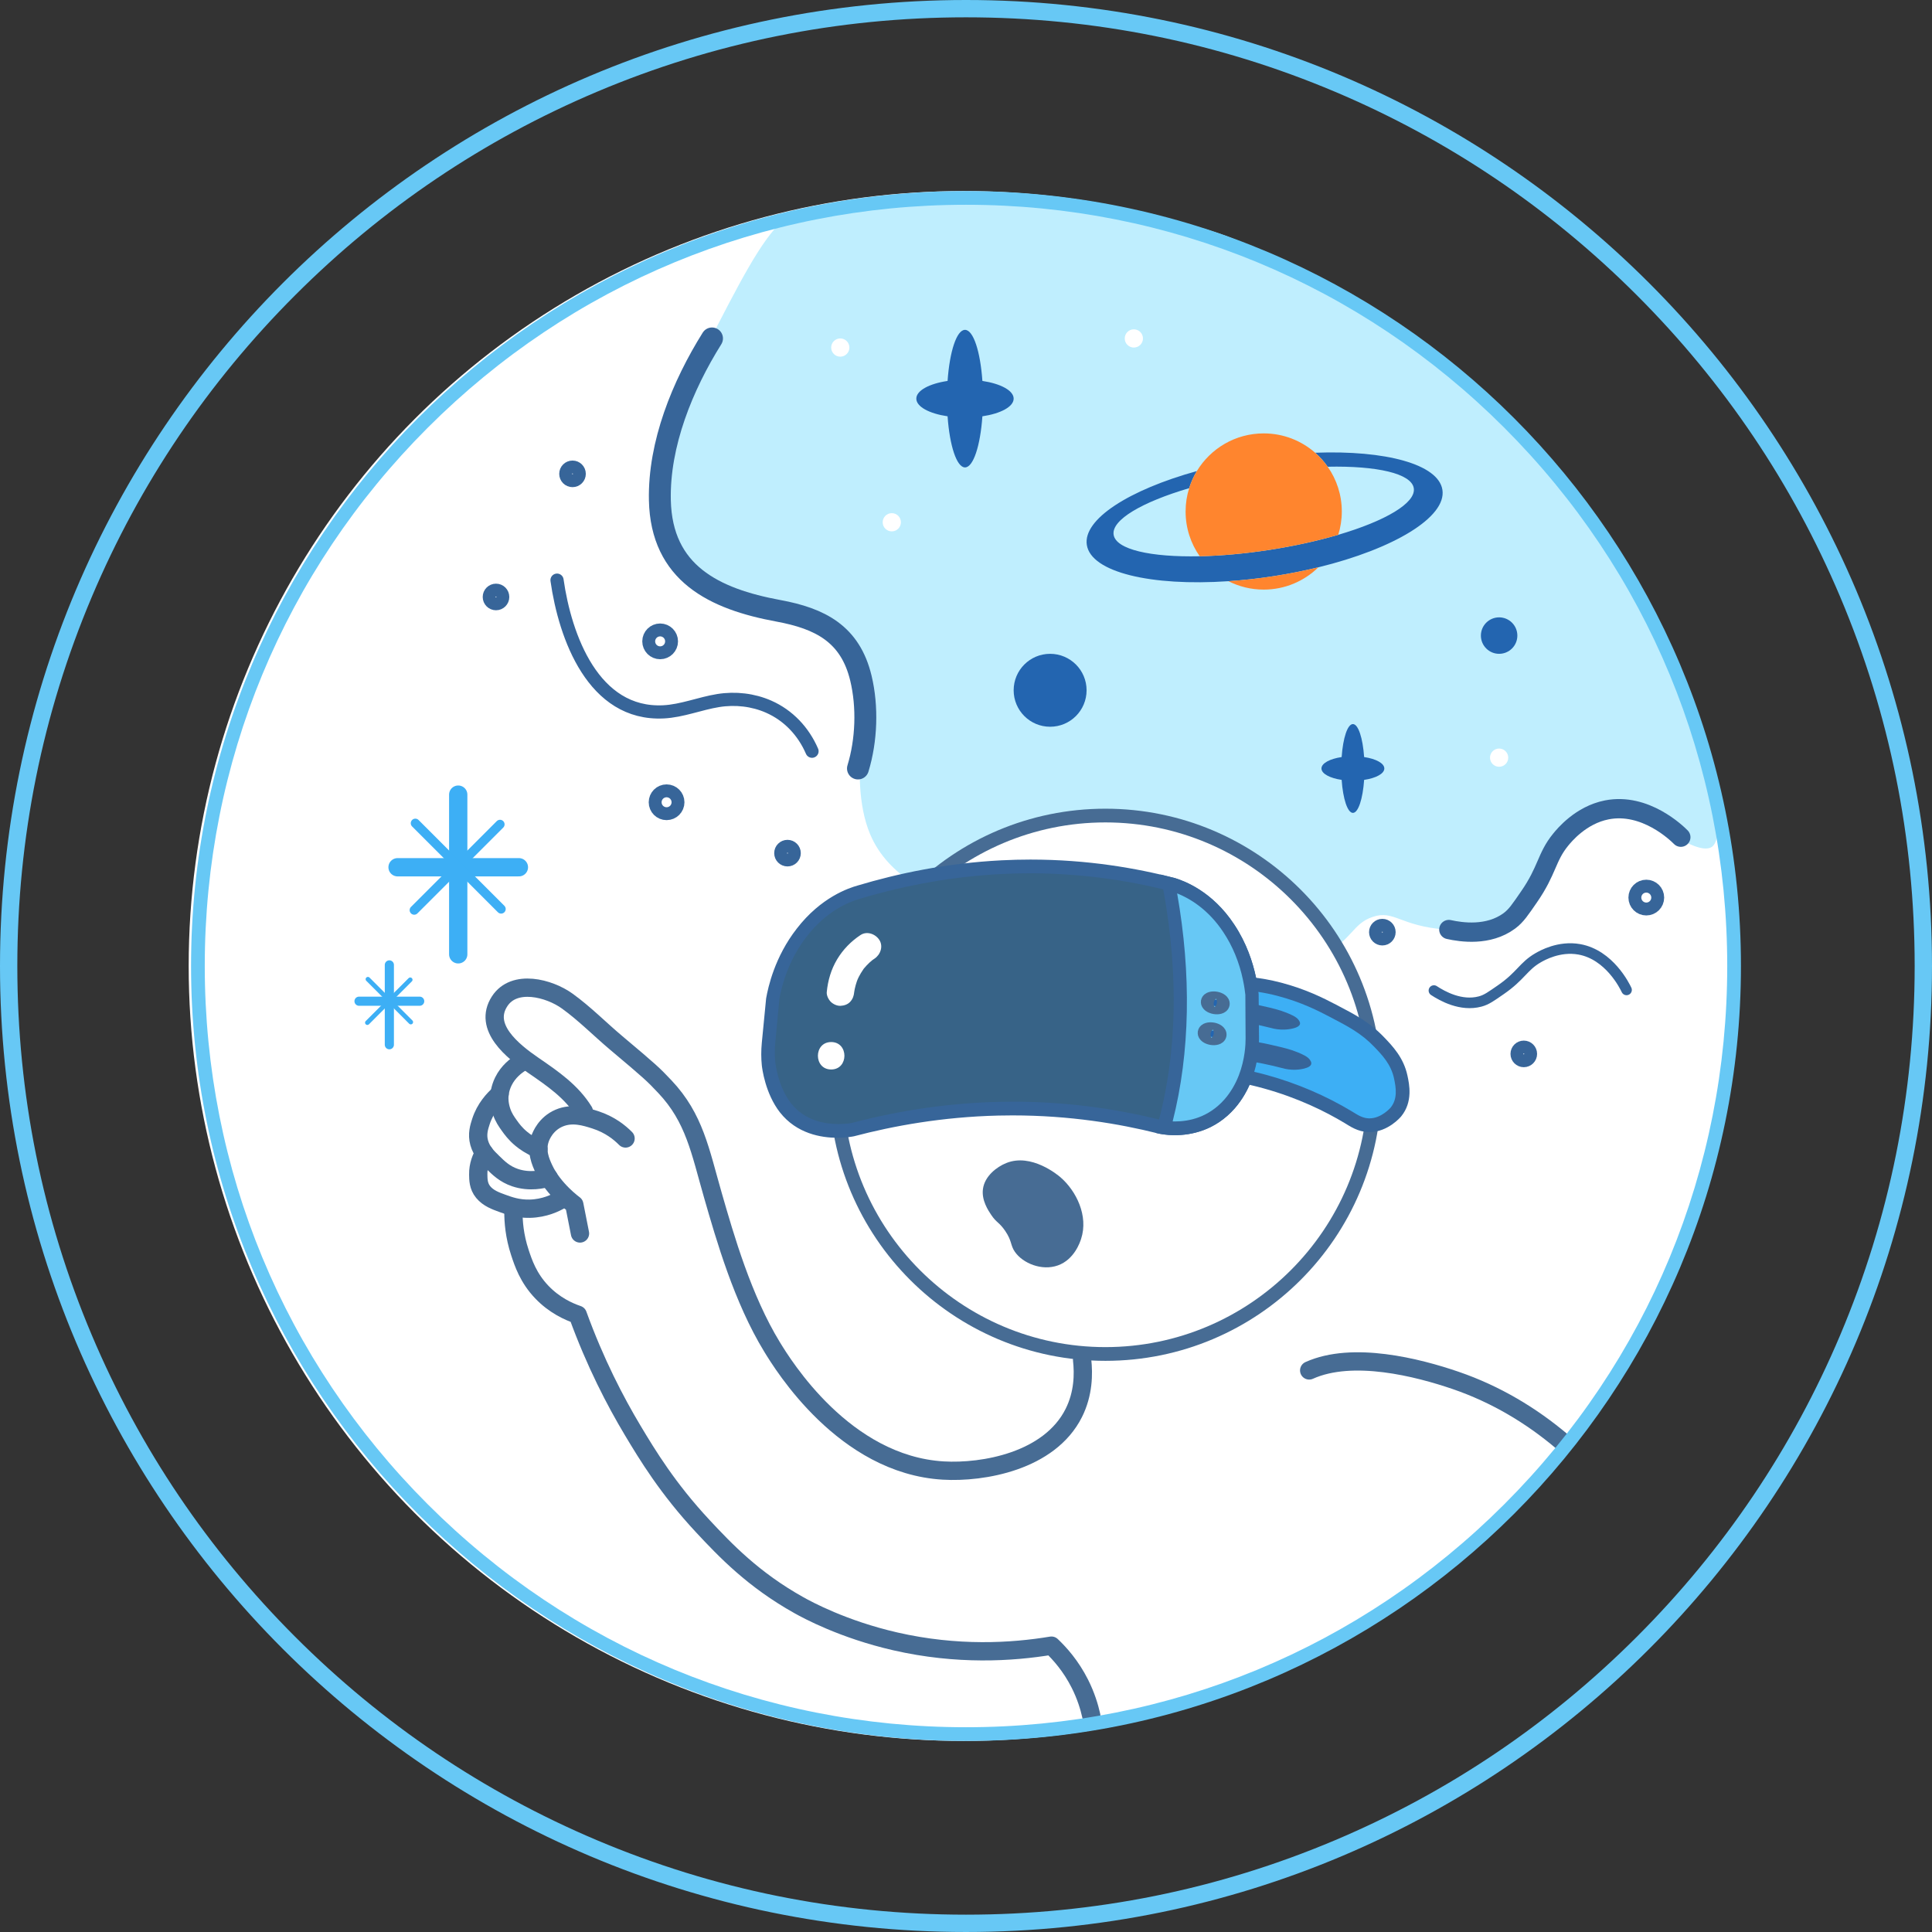 <?xml version="1.0" encoding="UTF-8"?><svg id="_레이어_2" xmlns="http://www.w3.org/2000/svg" viewBox="0 0 422.487 422.487"><rect x="0" y="0" width="422.487" height="422.487" fill="#333333" stroke="none"/><defs><style>.cls-1{stroke-width:4.79px;}.cls-1,.cls-2,.cls-3,.cls-4,.cls-5,.cls-6,.cls-7,.cls-8,.cls-9,.cls-10,.cls-11{stroke-linecap:round;stroke-linejoin:round;}.cls-1,.cls-2,.cls-3,.cls-4,.cls-5,.cls-6,.cls-7,.cls-8,.cls-10,.cls-11{fill:none;}.cls-1,.cls-3,.cls-5,.cls-8,.cls-10,.cls-11{stroke:#376599;}.cls-12{fill:#376599;}.cls-12,.cls-13,.cls-14,.cls-15,.cls-16,.cls-17,.cls-18,.cls-19,.cls-20{stroke-width:0px;}.cls-2,.cls-6{stroke-width:4px;}.cls-2,.cls-9{stroke:#476c94;}.cls-13{fill:#bfeefe;}.cls-3{stroke-width:4.219px;}.cls-4{stroke-width:2px;}.cls-4,.cls-6,.cls-7{stroke:#3daff5;}.cls-5{stroke-width:3px;}.cls-14,.cls-9{fill:#2365b0;}.cls-15{fill:#376387;}.cls-16{fill:#3daff5;}.cls-8{stroke-width:2.315px;}.cls-9{stroke-width:3.536px;}.cls-10{stroke-width:5px;}.cls-17{fill:#ff852e;}.cls-11{stroke-width:2.883px;}.cls-18{fill:#67c8f5;}.cls-19{fill:#fff;}.cls-20{fill:#476c94;}</style></defs><g id="_틀"><circle class="cls-19" cx="210.725" cy="211.243" r="169.465"/><path class="cls-13" d="M369.438,152.523c-3.886-10.455-8.403-18.163-11.882-24.099-5.564-9.493-10.537-16.051-12.295-18.325-2.97-3.843-6.681-8.644-12.389-14.266-3.918-3.859-6.242-5.609-12.952-12.201-5.631-5.532-4.527-4.823-6.324-6.373-8.657-7.465-15.66-7.922-25.752-14.157-7.311-4.516-8.932-6.024-11.607-7.646,0,0-1.666-.985-3.537-1.905-4.169-2.048-8.439-3.292-12.657-4.446-3.927-1.074-8.474-2.252-13.563-3.45,0,0-11.825-2.71-23.191-3.158-17.413-.687-34.827,2.356-52.24,5.807-4.806,4.613-9.227,13.231-16.872,28.167-8.315,16.245-9.866,23.573-9.816,30.532.032,4.407.188,11.812,5.267,17.564,3.358,3.803,7.729,5.592,9.756,6.422,5.848,2.394,7.36.92,13.9,3.139,4.374,1.484,8.67,2.942,11.829,6.982,3.604,4.61,3.824,10.149,3.99,14.299.173,4.339-.655,5.314-.959,9.891-.138,2.086-.695,10.466,2.16,17.184,3.958,9.314,13.584,13.338,20.742,16.33,6.846,2.862,9.344,2.529,21.863,5.068,0,0,41.756,8.603,48.771,7.321,4.22-.772,7.287-2.252,7.288-2.252,6.726-3.247,6.688-6.935,11.212-8.447,4.683-1.566,5.93,1.984,15.874,2.762,5.025.393,9.355.732,13.154-1.88,2.73-1.877,4.195-4.598,6.514-8.905,2.329-4.325,2.256-5.882,4.659-8.842,1.088-1.34,2.856-3.519,5.876-4.998,4.834-2.367,10.962-2.006,15.2.584,2.184,1.335,2.223,2.257,5.1,3.85,2.08,1.152,5.758,3.188,7.621,2.224,3.48-1.802.731-18.063-4.737-32.777Z"/><path class="cls-14" d="M315.425,107.113c-.87-5.6-12.44-8.69-27.83-8.11,1.03.9,1.96,1.93,2.74,3.06,10.72-.23,18.33,1.47,18.83,4.7.5,3.24-6.23,7.16-16.52,10.19-4.44,1.3-9.54,2.44-15,3.29-5.47.84-10.67,1.3-15.29,1.4-10.72.23-18.33-1.47-18.83-4.71s6.23-7.15,16.52-10.18c.41-1.32.98-2.58,1.68-3.74-14.84,4.11-24.93,10.55-24.06,16.15.93,5.98,14.04,9.08,30.97,7.93,3.18-.21,6.5-.57,9.9-1.1s6.67-1.18,9.77-1.94c16.49-4.03,28.05-10.97,27.12-16.94Z"/><path class="cls-17" d="M278.535,125.993c3.4-.53,6.67-1.18,9.77-1.94-3.09,3.02-7.3,4.88-11.96,4.88-2.78,0-5.4-.66-7.71-1.84,3.18-.21,6.5-.57,9.9-1.1Z"/><path class="cls-17" d="M293.425,111.853c0,1.77-.27,3.49-.78,5.1-4.44,1.3-9.54,2.44-15,3.29-5.47.84-10.67,1.3-15.29,1.4-1.95-2.77-3.09-6.15-3.09-9.79,0-1.78.27-3.49.78-5.1.41-1.32.98-2.58,1.68-3.74,3-4.94,8.42-8.24,14.62-8.24,4.31,0,8.24,1.59,11.25,4.23,1.03.9,1.96,1.93,2.74,3.06,1.95,2.77,3.09,6.15,3.09,9.79Z"/><path class="cls-14" d="M221.665,87.172c0,1.767-2.845,3.274-6.837,3.863-.448,6.434-1.983,11.177-3.802,11.177s-3.363-4.743-3.811-11.177c-4.001-.589-6.837-2.096-6.837-3.863s2.837-3.274,6.837-3.871c.448-6.434,1.983-11.169,3.811-11.169s3.354,4.735,3.802,11.169c3.992.597,6.837,2.104,6.837,3.871Z"/><path class="cls-14" d="M302.721,168.05c0,1.141-1.837,2.114-4.415,2.494-.289,4.154-1.28,7.216-2.455,7.216s-2.171-3.062-2.461-7.216c-2.583-.38-4.415-1.353-4.415-2.494s1.832-2.114,4.415-2.499c.289-4.154,1.28-7.211,2.461-7.211s2.166,3.057,2.455,7.211c2.577.385,4.415,1.358,4.415,2.499Z"/><circle class="cls-14" cx="229.639" cy="150.95" r="7.974"/><circle class="cls-14" cx="327.826" cy="138.989" r="3.987"/><circle class="cls-19" cx="195.016" cy="114.208" r="1.993"/><circle class="cls-19" cx="247.949" cy="74.009" r="1.993"/><circle class="cls-19" cx="327.826" cy="165.683" r="1.993"/><circle class="cls-19" cx="183.753" cy="76.003" r="1.993"/><line class="cls-6" x1="100.205" y1="173.769" x2="100.205" y2="208.689"/><line class="cls-6" x1="113.472" y1="189.649" x2="86.939" y2="189.649"/><line class="cls-4" x1="109.34" y1="180.268" x2="90.579" y2="199.03"/><line class="cls-4" x1="109.586" y1="198.784" x2="90.825" y2="180.022"/><line class="cls-4" x1="85.144" y1="211.003" x2="85.144" y2="228.464"/><line class="cls-4" x1="91.777" y1="218.943" x2="78.511" y2="218.943"/><line class="cls-7" x1="89.711" y1="214.253" x2="80.331" y2="223.634"/><line class="cls-7" x1="89.834" y1="223.511" x2="80.454" y2="214.13"/><path class="cls-19" d="M241.729,296.085c-32.462,0-58.871-26.409-58.871-58.871s26.409-58.87,58.871-58.87,58.87,26.409,58.87,58.87-26.409,58.871-58.87,58.871Z"/><path class="cls-20" d="M241.729,179.845c31.634,0,57.37,25.736,57.37,57.37s-25.736,57.37-57.37,57.37-57.37-25.736-57.37-57.37,25.736-57.37,57.37-57.37M241.729,176.845c-33.342,0-60.37,27.029-60.37,60.37s27.029,60.37,60.37,60.37,60.37-27.029,60.37-60.37-27.029-60.37-60.37-60.37h0Z"/><path class="cls-20" d="M236.411,270.925c-.236.72-1.475,4.499-5.062,5.789-3.52,1.265-7.67-.453-9.411-2.958-1.031-1.483-.588-2.337-2.139-4.604-1.266-1.852-1.897-1.772-3.028-3.458-.666-.993-2.156-3.214-1.822-5.685.387-2.86,3.062-4.85,5.081-5.67,5.506-2.237,11.318,2.627,11.866,3.1,3.445,2.968,6.168,8.442,4.514,13.487Z"/><path class="cls-2" d="M113.811,232.449c-.899.563-2.653,1.833-3.731,4.025-.76,1.545-.865,2.9-.886,3.442-.012.302-.043,1.576.493,3.153.451,1.327,1.08,2.21,1.686,3.061.536.753,1.303,1.814,2.646,2.921.771.636,2,1.508,3.735,2.226"/><path class="cls-2" d="M109.251,239.239c-1.322,1.161-3.152,3.142-4.071,5.983-.391,1.208-.917,2.783-.388,4.687.523,1.882,1.751,3.085,2.908,4.218,1.295,1.269,2.652,2.625,4.944,3.398,3.194,1.077,6.158.349,7.348-.014"/><path class="cls-2" d="M105.877,252.112c-.579.985-1.332,2.639-1.294,4.725.019,1.043-.007,2.532,1.092,3.857,1.109,1.337,2.701,1.914,4.2,2.457,1.442.522,3.348,1.225,5.953,1.169,3.294-.071,5.72-1.305,6.843-1.975"/><path class="cls-2" d="M136.795,248.958c-1.215-1.233-3.38-3.04-6.641-4.081-2.142-.684-5.005-1.598-7.886-.371-2.923,1.245-3.946,3.877-4.151,4.452-.982,2.758.141,5.188.83,6.678,2.086,4.513,6.641,7.791,6.641,7.791h0c.415,2.102.83,4.205,1.245,6.307"/><path class="cls-2" d="M238.628,375.162c-.429-1.93-1.165-4.349-2.477-6.957-1.962-3.899-4.411-6.629-6.221-8.337-8.645,1.438-20.626,2.168-34.163-.938-11.411-2.619-19.242-6.89-21.023-7.884-10.021-5.589-16.161-12.061-21.023-17.269-7.675-8.221-12.14-15.588-15.392-21.023-3.757-6.279-8.17-14.731-11.986-25.253-1.994-.674-5.113-2.064-7.884-4.974-2.948-3.096-4.024-6.36-4.778-8.646-1.189-3.605-1.416-6.776-1.406-8.925"/><path class="cls-2" d="M286.291,299.683c9.513-4.286,23.74-.655,32.026,2.184,8.774,3.006,16.562,7.69,23.249,13.346"/><path class="cls-2" d="M127.676,243.047c-2.676-4.328-6.755-7.135-11.067-10.09-4.5-3.093-11.045-8.311-7.352-13.993,3.184-4.911,10.846-2.906,14.826-.02,3.803,2.747,7.098,6.117,10.658,9.111,7.543,6.344,8.07,6.839,10.68,9.605,6.448,6.834,7.695,14.055,10.458,23.661,2.692,9.357,6.544,22.75,12.952,33.224,2.375,3.882,15.756,25.755,37.447,27.03,8.681.51,23.223-2.012,28.531-12.576,2.129-4.238,2.171-8.57,1.826-11.629"/><path class="cls-1" d="M155.701,74.009c-6.447,10.302-11.671,23.054-11.402,35.385.348,15.966,11.85,21.58,25.913,24.174,9.118,1.682,15.721,5.027,18.051,14.743,1.501,6.257,1.235,13.587-.644,19.739"/><path class="cls-3" d="M367.559,183.077c-.858-.864-7.788-7.632-16.199-5.971-5.687,1.123-9.297,5.555-10.095,6.535-3.125,3.837-2.869,6.68-6.922,12.517-1.873,2.697-2.748,4.087-4.301,5.23-4.578,3.37-10.499,2.483-13.214,1.88"/><path class="cls-11" d="M121.81,126.867c1.762,12.409,7.943,29.558,23.27,28.802,4.071-.201,7.954-1.824,11.975-2.473,3.773-.609,7.645-.149,11.013,1.329,4.358,1.912,7.642,5.438,9.503,9.75"/><path class="cls-8" d="M355.691,216.473c-.408-.863-3.756-7.683-10.313-8.87-4.434-.803-8.188,1.357-9.018,1.835-3.25,1.87-3.781,3.984-8.214,7.028-2.048,1.406-3.038,2.157-4.46,2.538-4.192,1.124-8.289-1.188-10.118-2.389"/><circle class="cls-5" cx="125.198" cy="103.62" r="1.408"/><circle class="cls-5" cx="172.209" cy="186.562" r="1.408"/><circle class="cls-5" cx="108.466" cy="130.543" r="1.408"/><circle class="cls-10" cx="360.01" cy="196.281" r="1.408"/><circle class="cls-10" cx="144.359" cy="140.251" r="1.408"/><circle class="cls-10" cx="145.767" cy="175.437" r="1.408"/><circle class="cls-5" cx="333.221" cy="230.465" r="1.408"/><circle class="cls-5" cx="302.29" cy="203.842" r="1.408"/><path class="cls-15" d="M183.231,247.306c-3.415,0-8.179-.876-11.46-5.05-2.972-3.808-3.636-9.018-3.702-9.6-.153-1.48-.156-3.041-.008-4.626l.925-9.648c.545-3.084,2.092-9.011,6.359-14.479,4.561-5.901,9.762-8.055,12.454-8.814,10.364-3.099,20.844-4.935,31.208-5.46,2.088-.106,4.204-.16,6.287-.16,10.49,0,20.993,1.349,31.26,4.009,2.708.848,7.987,3.241,12.149,9.541,2.137,3.207,3.657,6.882,4.513,10.923.318,1.487.483,2.716.566,3.506l.07,9.639c.01,1.337-.124,4.856-1.577,8.63-.832,2.139-1.969,4.046-3.379,5.668-3.883,4.423-8.646,5.352-11.954,5.352-1.922,0-3.242-.318-3.385-.354-10.536-2.634-21.313-3.97-32.075-3.97-1.034,0-2.079.012-3.137.038-10.591.252-21.296,1.792-31.859,4.577-.258.05-1.52.278-3.254.278Z"/><path class="cls-12" d="M225.22,190.97c10.371,0,20.754,1.328,30.903,3.949,2.616.827,7.519,3.084,11.399,8.962,2.027,3.045,3.468,6.54,4.279,10.391.292,1.37.447,2.513.527,3.268l.055,9.562c.007,1.25-.122,4.538-1.484,8.068-.772,1.98-1.821,3.74-3.115,5.227-3.512,4.001-7.821,4.841-10.815,4.841-1.77,0-2.97-.297-3.027-.311-10.635-2.663-21.517-4.013-32.383-4.013-1.05,0-2.116.013-3.168.038-10.662.255-21.44,1.803-32.073,4.602-.349.066-1.464.253-2.955.253-3.104,0-7.426-.789-10.381-4.547-2.753-3.526-3.375-8.381-3.434-8.903-.147-1.395-.152-2.855-.015-4.336l.905-9.588c.523-2.946,1.991-8.527,5.995-13.662,4.265-5.521,9.111-7.528,11.659-8.245,10.248-3.061,20.63-4.877,30.898-5.397,2.068-.105,4.163-.158,6.229-.158h.001M225.369,187.97c-2.064,0-4.181.051-6.344.161-12.158.618-22.824,2.924-31.473,5.513-1.951.55-8.003,2.552-13.29,9.394-4.851,6.207-6.291,12.823-6.727,15.297l-.945,9.713c-.162,1.694-.159,3.348.004,4.931.059.538.71,6.103,3.962,10.274,3.666,4.662,8.996,5.555,12.543,5.555,1.929,0,3.329-.264,3.652-.33,8.581-2.258,19.294-4.234,31.546-4.526,1.047-.025,2.083-.037,3.106-.037,12.563,0,23.321,1.819,31.758,3.925.272.068,1.704.399,3.754.399,3.503,0,8.796-.968,13.098-5.867,1.697-1.951,2.852-4.075,3.641-6.111,1.64-4.278,1.674-8.173,1.665-9.185l-.084-9.713c-.093-.897-.27-2.191-.605-3.744-.674-3.158-2.02-7.37-4.75-11.46-4.774-7.228-10.871-9.481-12.964-10.136-8.408-2.181-19.09-4.051-31.548-4.051h0Z"/><path class="cls-16" d="M299.331,246.064c-1.724-.04-3.022-.843-4.066-1.489l-.441-.27c-5.603-3.37-11.708-5.981-18.141-7.759-2.655-.734-5.387-1.323-8.143-1.756,1.173-3.557,1.271-6.681,1.25-7.984l-.162-9.798-.01-.081c-.063-.505-.164-1.188-.321-2.001,3.734.142,6.632.407,10.47,1.407,5.443,1.432,9.207,3.392,11.697,4.689,4.174,2.181,7.143,3.731,10.095,6.811,1.782,1.851,3.998,4.151,4.75,7.669.383,1.766,1.093,5.044-1.066,7.679-.026.032-2.416,2.882-5.782,2.882h-.129Z"/><path class="cls-12" d="M271.077,216.509c2.776.158,5.205.467,8.305,1.275,5.284,1.389,8.958,3.304,11.387,4.569l.059.031c3.985,2.081,6.864,3.585,9.653,6.494,1.734,1.8,3.698,3.84,4.363,6.948.454,2.096.807,4.493-.754,6.398-.02.023-2.007,2.341-4.629,2.341h-.092c-1.318-.031-2.378-.687-3.313-1.265-.165-.102-.32-.198-.453-.277-5.725-3.443-11.956-6.109-18.52-7.923-2.168-.599-4.385-1.104-6.625-1.508.749-2.899.856-5.373.832-6.811l-.16-9.717-.003-.163-.02-.162c-.01-.077-.02-.154-.03-.232M267.41,213.364c.396,1.557.607,2.852.72,3.75l.16,9.717c.017,1.013.005,4.909-1.81,9.178,2.969.389,6.28,1.009,9.803,1.983,7.648,2.114,13.608,5.097,17.773,7.602,1.106.658,2.821,1.913,5.243,1.969.054.001.107.002.161.002,4.045,0,6.812-3.271,6.942-3.431,2.605-3.179,1.791-7.015,1.373-8.944-.833-3.897-3.239-6.426-5.134-8.394-3.14-3.275-6.3-4.918-10.484-7.103-2.696-1.405-6.527-3.368-12.013-4.811-4.797-1.251-8.248-1.388-12.734-1.518h0Z"/><path class="cls-12" d="M283.498,224.659c-.061.027-1.384.579-3.402.486-1.183-.055-2.043-.313-2.595-.452-2.079-.529-5.042-1.178-8.813-1.701-1.737-.241-3.364-.414-4.82-.54.806-.736.739-1.438.712-1.621l-.259-1.754c-.072-.164-.199-.401-.421-.689,2.191.107,3.878.196,6.241.511,2.704.362,4.609.787,5.951,1.091,2.082.472,3.655.827,5.248,1.475.961.39,2.182.891,2.661,1.608.24.355.708,1.062-.504,1.587Z"/><path class="cls-12" d="M285.96,233.42c-.062.028-1.385.599-3.403.507-1.183-.055-2.042-.319-2.594-.461-2.078-.541-5.041-1.204-8.811-1.737-1.737-.245-3.364-.421-4.819-.547.807-.76.742-1.483.715-1.671l-.256-1.808c-.071-.169-.198-.413-.42-.71,2.191.106,3.878.195,6.241.515,2.703.368,4.608.803,5.949,1.113,2.082.482,3.654.845,5.245,1.511.961.4,2.181.914,2.658,1.653.239.366.707,1.093-.507,1.636Z"/><path class="cls-18" d="M256.934,246.738c-.984,0-1.81-.083-2.401-.169,4.414-15.973,4.695-34.334,1.05-53.352.348.086.691.174,1.031.262,2.698.848,7.96,3.241,12.106,9.541,2.131,3.207,3.647,6.882,4.5,10.923.318,1.487.482,2.716.565,3.506l.069,9.639c.009,1.337-.125,4.856-1.577,8.63-.832,2.139-1.969,4.047-3.381,5.668-3.887,4.423-8.652,5.352-11.96,5.352h0Z"/><path class="cls-12" d="M257.418,195.364c2.733,1.096,6.802,3.473,10.122,8.516,2.021,3.045,3.458,6.54,4.266,10.391.291,1.37.445,2.513.526,3.268l.053,9.562c.007,1.25-.122,4.538-1.485,8.068-.772,1.98-1.822,3.74-3.117,5.227-3.515,4.001-7.826,4.841-10.821,4.841-.182,0-.358-.003-.527-.009,3.831-15.091,4.103-32.172.983-49.865M253.745,191.229c3.789,18.419,4.358,38.134-1.099,56.487.167.041.34.081.505.122.272.068,1.705.399,3.755.399,3.505,0,8.801-.967,13.107-5.867,1.697-1.951,2.853-4.075,3.643-6.111,1.64-4.278,1.674-8.173,1.665-9.185l-.084-9.713c-.093-.897-.269-2.191-.604-3.744-.672-3.158-2.015-7.37-4.738-11.46-4.757-7.228-10.833-9.481-12.918-10.136-1.04-.27-2.123-.534-3.232-.792h0Z"/><ellipse class="cls-9" cx="265.758" cy="219.303" rx=".704" ry="1.408" transform="translate(3.671 442.981) rotate(-80.008)"/><ellipse class="cls-9" cx="265.068" cy="226.055" rx=".704" ry="1.408" transform="translate(-3.549 447.882) rotate(-80.008)"/><path class="cls-19" d="M188.185,204.465c-2.09,1.38-3.847,3.183-5.133,5.337-1.31,2.196-2.015,4.617-2.257,7.149-.069.722.384,1.627.879,2.121.52.52,1.374.912,2.121.879.776-.035,1.581-.29,2.121-.879.567-.617.799-1.288.879-2.121.019-.202.042-.402.069-.603l-.107.798c.166-1.154.478-2.271.926-3.347l-.302.717c.249-.579.53-1.142.853-1.684.168-.281.345-.556.532-.824.083-.119.162-.266.265-.366l-.286.368c.062-.079.125-.157.189-.235.382-.464.794-.903,1.236-1.31.22-.203.466-.38.682-.586-.657.628-.279.213-.07.063.142-.102.287-.199.433-.295,1.308-.863,1.987-2.691,1.076-4.105-.841-1.305-2.704-2.001-4.105-1.076h0Z"/><path class="cls-19" d="M181.76,233.873c3.861,0,3.867-6,0-6s-3.867,6,0,6h0Z"/><path class="cls-18" d="M211.243,3.788c28.008,0,55.176,5.485,80.75,16.301,24.703,10.449,46.89,25.407,65.943,44.461,19.054,19.054,34.012,41.24,44.461,65.943,10.817,25.574,16.301,52.742,16.301,80.75s-5.484,55.176-16.301,80.75c-10.449,24.703-25.407,46.89-44.461,65.943-19.054,19.054-41.24,34.012-65.943,44.461-25.574,10.817-52.742,16.301-80.75,16.301s-55.176-5.484-80.75-16.301c-24.703-10.449-46.89-25.407-65.943-44.461-19.054-19.054-34.012-41.24-44.461-65.943-10.817-25.574-16.301-52.742-16.301-80.75s5.485-55.176,16.301-80.75c10.449-24.703,25.407-46.89,44.461-65.943,19.054-19.054,41.24-34.012,65.943-44.461,25.574-10.817,52.742-16.301,80.75-16.301M211.243,0C94.577,0,0,94.577,0,211.243s94.577,211.243,211.243,211.243,211.243-94.577,211.243-211.243S327.91,0,211.243,0h0Z"/><path class="cls-18" d="M211.243,44.778c44.464,0,86.268,17.315,117.709,48.757,31.441,31.441,48.757,73.244,48.757,117.709s-17.315,86.268-48.757,117.709c-31.441,31.441-73.244,48.757-117.709,48.757s-86.268-17.315-117.709-48.757c-31.441-31.441-48.757-73.244-48.757-117.709s17.315-86.268,48.757-117.709c31.441-31.441,73.244-48.757,117.709-48.757M211.243,41.778c-93.593,0-169.465,75.872-169.465,169.465s75.872,169.465,169.465,169.465,169.465-75.872,169.465-169.465S304.836,41.778,211.243,41.778h0Z"/></g></svg>
